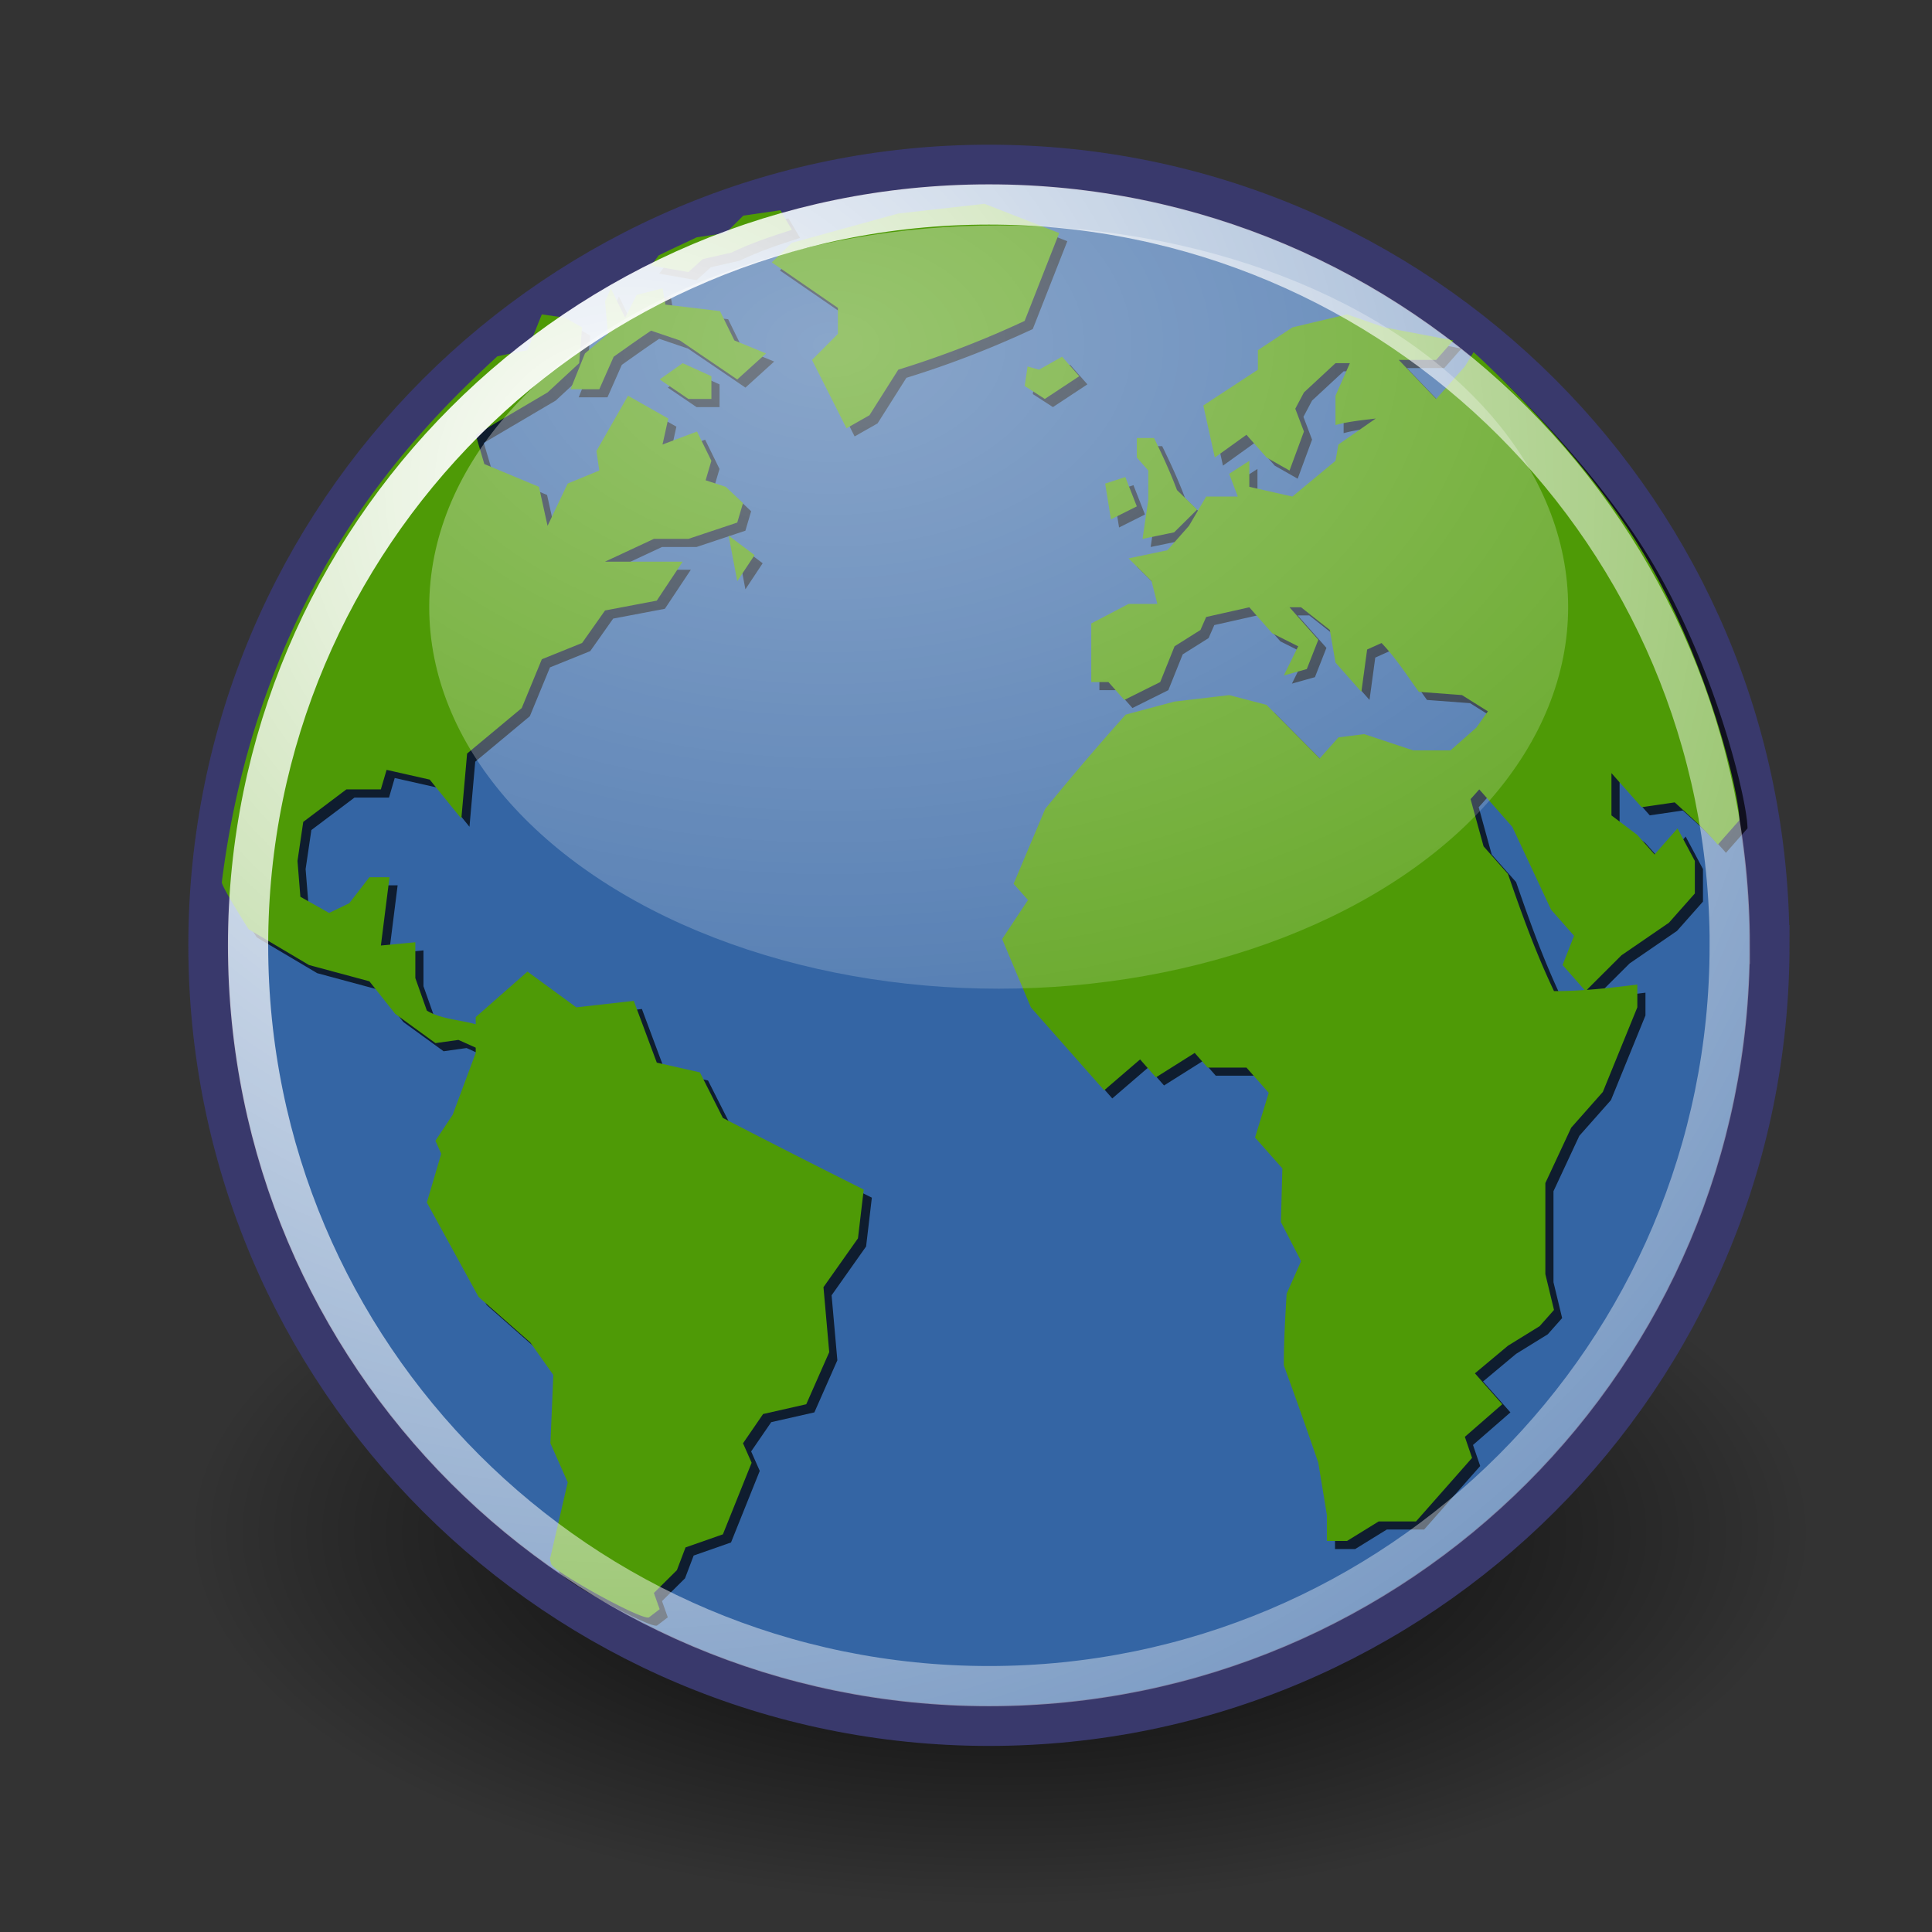 <svg xmlns="http://www.w3.org/2000/svg" xmlns:xlink="http://www.w3.org/1999/xlink" width="48" height="48">
 <rect width="100%" height="100%" fill="#333333" stroke="none"/>
 <defs>
  <linearGradient id="c">
   <stop offset="0" stop-color="#fff"/>
   <stop offset="1" stop-color="#fff" stop-opacity="0"/>
  </linearGradient>
  <linearGradient id="b">
   <stop offset="0" stop-color="#fff"/>
   <stop offset="1" stop-color="#fff" stop-opacity=".165"/>
  </linearGradient>
  <linearGradient id="a">
   <stop offset="0"/>
   <stop offset="1" stop-opacity="0"/>
  </linearGradient>
  <radialGradient xlink:href="#a" id="d" gradientTransform="scale(1.644 .608)" cx="15.116" cy="63.965" fx="15.116" fy="63.965" r="12.289" gradientUnits="userSpaceOnUse"/>
  <radialGradient xlink:href="#b" id="e" gradientTransform="scale(1 1)" cx="15.601" cy="12.142" fx="15.601" fy="12.142" r="43.527" gradientUnits="userSpaceOnUse"/>
  <radialGradient xlink:href="#c" id="f" gradientTransform="matrix(1.291 0 0 .865 5.358 -.5)" cx="11.827" cy="10.476" fx="11.827" fy="10.476" r="32.665" gradientUnits="userSpaceOnUse"/>
 </defs>
 <path d="M45.053 38.909a20.203 7.475 0 1 1-40.406 0 20.203 7.475 0 1 1 40.406 0z" transform="matrix(1 0 0 1.243 0 -10.272)" fill="url(#d)"/>
 <path d="M43.96 23.485c0 10.71-8.682 19.392-19.39 19.392-10.71 0-19.391-8.682-19.391-19.392 0-10.709 8.681-19.39 19.39-19.39 10.709 0 19.39 8.681 19.39 19.39h0z" fill="#3465a4" stroke="#39396c"/>
 <g fill-opacity=".713">
  <path d="M43.415 20.582c0 .258 0 0 0 0l-.535.606c-.328-.386-.696-.711-1.07-1.051l-.822.12-.75-.847v1.05l.643.486.428.484.571-.646.43.808v.808l-.644.727-1.179.809-.892.89-.571-.648.285-.727-.57-.647-.965-2.06-.82-.93-.216.242.323 1.173.606.687c.346 1 .689 1.955 1.144 2.91.705 0 1.37-.075 2.07-.163v.566l-.857 2.102-.786.888-.642 1.376v2.262l.215.89-.357.403-.787.486-.821.686.68.768-.93.81.179.523-1.393 1.578h-.928l-.786.485h-.5v-.647l-.213-1.295c-.277-.811-.564-1.617-.857-2.423 0-.595.035-1.184.071-1.779l.358-.807-.501-.971.036-1.334-.679-.767.34-1.111-.553-.627h-.965l-.321-.364-.964.607-.393-.446-.893.768-1.82-2.06-.714-1.699.642-.969-.357-.404.785-1.86a67.248 67.248 0 0 1 2-2.343l1.214-.324 1.357-.16.928.242 1.321 1.332.465-.524.641-.081 1.215.404h.929l.642-.566.286-.404-.644-.404-1.071-.08c-.298-.413-.574-.847-.927-1.213l-.358.161-.143 1.052-.643-.728-.141-.81-.714-.563h-.287l.715.807-.286.728-.571.16.357-.726-.644-.323-.57-.646-1.072.241-.142.323-.643.405-.357.889-.892.444-.394-.444h-.427v-1.455l.928-.486h.714l-.144-.565-.57-.566.963-.202.536-.606.428-.728h.786l-.215-.565.501-.323v.647l1.07.241 1.071-.888.072-.405.928-.646c-.336.042-.672.072-1 .162v-.728l.357-.809h-.357l-.784.727-.215.405.215.566-.358.97-.57-.324-.5-.565-.786.565-.286-1.293 1.356-.889v-.485l.858-.566 1.356-.323.93.323 1.712.324-.427.484h-.929l.929.97.713-.808.217-.355s2.738 2.454 4.303 5.138c1.565 2.685 2.3 5.85 2.3 6.493zM25.732 9.306l-.072.485.5.323.856-.565-.427-.485-.572.323-.285-.08m.785-3.314l-1.857-.728-2.141.242-2.643.728-.5.485 1.643 1.131v.647l-.643.646.857 1.699.57-.324.716-1.132a24.577 24.577 0 0 0 3.14-1.212l.858-2.182m1.929 6.79l-.286-.729-.5.163.143.888.643-.322"/>
  <path d="M28.73 12.62l-.142.97.785-.162.571-.565-.5-.485c-.167-.447-.36-.865-.57-1.293h-.428v.484l.285.323v.728M18.163 27.977l-.572-1.132-1.071-.242-.572-1.535-1.428.161-1.213-.888-1.286 1.131v.178c-.39-.112-.867-.127-1.214-.34l-.286-.808v-.89l-.856.081.214-1.697h-.5l-.5.647-.5.242-.714-.403-.072-.89.143-.97 1.072-.807h.857l.142-.486 1.071.242.786.97.143-1.617 1.357-1.13.5-1.213 1-.404.57-.808 1.285-.244.644-.969h-1.929l1.214-.566h.857l1.214-.405.143-.483-.429-.405-.5-.162.143-.484-.357-.728-.857.323.143-.646-1-.566-.785 1.373.071.485-.785.324-.5 1.05-.214-.969-1.357-.566-.215-.727 1.786-1.052.786-.727.071-.889-.428-.242-.572-.081-.356.889s-.598.117-.751.155c-1.961 1.807-5.923 5.708-6.844 13.071.037.171.668 1.161.668 1.161l1.5.889 1.499.404.643.81.999.726.571-.08.429.193v.13l-.571 1.535-.43.647.144.324-.357 1.211 1.285 2.345 1.285 1.132.572.807-.072 1.698.43.97-.43 1.859s-.033-.012.021.174c.056.186 2.288 1.426 2.43 1.32.142-.107.263-.201.263-.201l-.143-.403.571-.566.215-.566.928-.325.714-1.778-.214-.484.499-.727 1.072-.243.571-1.294-.143-1.615.857-1.213.143-1.212a273.49 273.49 0 0 1-3.499-1.779M16.591 9.63l.714.484h.572V9.55l-.714-.324-.572.404"/>
  <path d="M14.735 8.983l-.358.889h.715l.357-.808c.308-.218.615-.437.928-.647l.715.243 1.428.97.714-.647-.786-.323-.357-.728-1.357-.162-.071-.404-.643.162-.286.566-.357-.728-.142.324.071.808-.571.485m2.57-2.021l.357-.323.715-.162c.489-.238.98-.398 1.5-.566l-.286-.485-.922.133-.435.434-.718.104-.639.3-.31.15-.19.254.928.16m1.215 7.679l.428-.646-.643-.484.214 1.13"/>
 </g>
 <g style="marker:none" color="#000" fill="#4e9a06" stroke-width="1.018">
  <path d="M43.213 20.38c0 .258 0 0 0 0l-.535.606c-.328-.386-.696-.711-1.07-1.051l-.822.12-.75-.847v1.05l.643.486.428.484.571-.646.43.808v.808l-.644.727-1.179.809-.892.89-.571-.648.285-.727-.57-.647-.965-2.06-.82-.93-.216.242.323 1.173.606.687c.346 1 .689 1.955 1.144 2.91.705 0 1.37-.075 2.07-.163v.566l-.857 2.102-.786.888-.642 1.376v2.262l.215.89-.357.403-.787.486-.821.686.679.768-.929.81.179.523L35.18 37.8h-.928l-.786.485h-.5v-.647l-.213-1.295c-.277-.811-.564-1.617-.857-2.423 0-.595.035-1.184.07-1.779l.359-.807-.501-.971.036-1.334-.679-.767.34-1.111-.553-.627h-.965l-.321-.364-.964.607-.393-.446-.893.768-1.82-2.06-.714-1.699.642-.969-.357-.404.785-1.86a67.248 67.248 0 0 1 2-2.343l1.214-.324 1.357-.16.928.242 1.321 1.332.465-.524.641-.081 1.215.404h.928l.643-.566.286-.404-.644-.404-1.071-.08c-.298-.413-.574-.847-.927-1.213l-.358.161-.143 1.052-.643-.728-.141-.81-.714-.563h-.287l.715.807-.286.728-.571.16.357-.726-.644-.323-.57-.646-1.072.241-.142.323-.643.405-.357.889-.892.444-.394-.444h-.427V15.49l.928-.486h.714l-.144-.565-.57-.566.963-.202.536-.606.428-.728h.786l-.215-.565.501-.323v.646l1.07.242 1.071-.888.072-.405.928-.646c-.336.042-.672.072-1 .162v-.728l.357-.809h-.357l-.784.727-.215.405.215.566-.358.97-.57-.324-.5-.565-.786.565-.286-1.293 1.356-.889V8.7l.858-.566 1.356-.323.93.323 1.712.324-.427.484h-.929l.929.97.713-.808.217-.355s2.738 2.454 4.303 5.138c1.565 2.685 2.3 5.85 2.3 6.493zM25.53 9.104l-.072.485.5.323.856-.565-.427-.485-.572.323-.285-.08m.785-3.315l-1.857-.727-2.141.242-2.643.728-.5.485 1.643 1.131v.647l-.643.646.857 1.699.57-.324.716-1.132a24.577 24.577 0 0 0 3.14-1.212l.858-2.182m1.929 6.789l-.286-.728-.5.163.143.888.643-.322" style="marker:none" overflow="visible"/>
  <path d="M28.529 12.418l-.143.97.785-.162.571-.565-.5-.485c-.167-.447-.36-.865-.57-1.293h-.428v.484l.285.323v.728M17.96 27.775l-.571-1.132-1.071-.242-.572-1.535-1.428.161-1.213-.888-1.286 1.131v.178c-.39-.112-.867-.127-1.214-.34l-.286-.808v-.89l-.856.081.214-1.697h-.5l-.5.647-.5.241-.714-.402-.072-.89.143-.97 1.072-.808h.856l.143-.485 1.071.242.786.97.143-1.617 1.357-1.13.5-1.213 1-.404.57-.808 1.285-.244.644-.969h-1.929l1.214-.566h.857l1.214-.405.143-.483-.429-.405-.5-.162.143-.485-.357-.727-.857.323.143-.646-1-.566-.785 1.373.071.485-.785.324-.5 1.05-.214-.969-1.357-.566-.215-.727 1.786-1.052.785-.727.072-.889-.428-.242-.572-.081-.356.889s-.598.117-.751.155c-1.961 1.807-5.923 5.708-6.844 13.071.037.171.668 1.161.668 1.161l1.499.889 1.5.404.643.81.999.726.571-.08.429.193v.13l-.571 1.535-.43.647.144.324-.357 1.211 1.285 2.345 1.285 1.132.572.807-.072 1.698.43.97-.43 1.859s-.033-.012.021.174c.056.186 2.288 1.426 2.43 1.32.142-.107.263-.201.263-.201l-.143-.403.571-.566.215-.566.928-.325.714-1.778-.214-.484.499-.727 1.072-.243.571-1.294-.143-1.615.857-1.213.143-1.212a273.49 273.49 0 0 1-3.499-1.779M16.39 9.427l.713.485h.572v-.565l-.714-.324-.572.404" style="marker:none" overflow="visible"/>
  <path d="M14.533 8.781l-.358.889h.715l.357-.808c.308-.218.615-.437.928-.647l.715.243 1.427.97.715-.647-.786-.323-.357-.728-1.357-.162-.071-.404-.643.162-.286.566-.357-.728-.142.323.071.809-.571.485m2.57-2.021l.357-.323.715-.162c.489-.238.98-.398 1.499-.566l-.285-.485-.922.133-.435.434-.719.104-.638.3-.31.15-.19.254.928.16m1.214 7.68l.43-.647-.644-.484.214 1.13" style="marker:none" overflow="visible"/>
 </g>
 <path d="M42.975 23.486c0 10.165-8.241 18.406-18.406 18.406S6.163 33.652 6.163 23.486C6.163 13.32 14.404 5.08 24.57 5.08s18.406 8.24 18.406 18.406h0z" fill="none" stroke="url(#e)"/>
 <ellipse cx="24.812" cy="15.082" rx="14.148" ry="9.482" opacity=".422" fill="url(#f)"/>
</svg>
